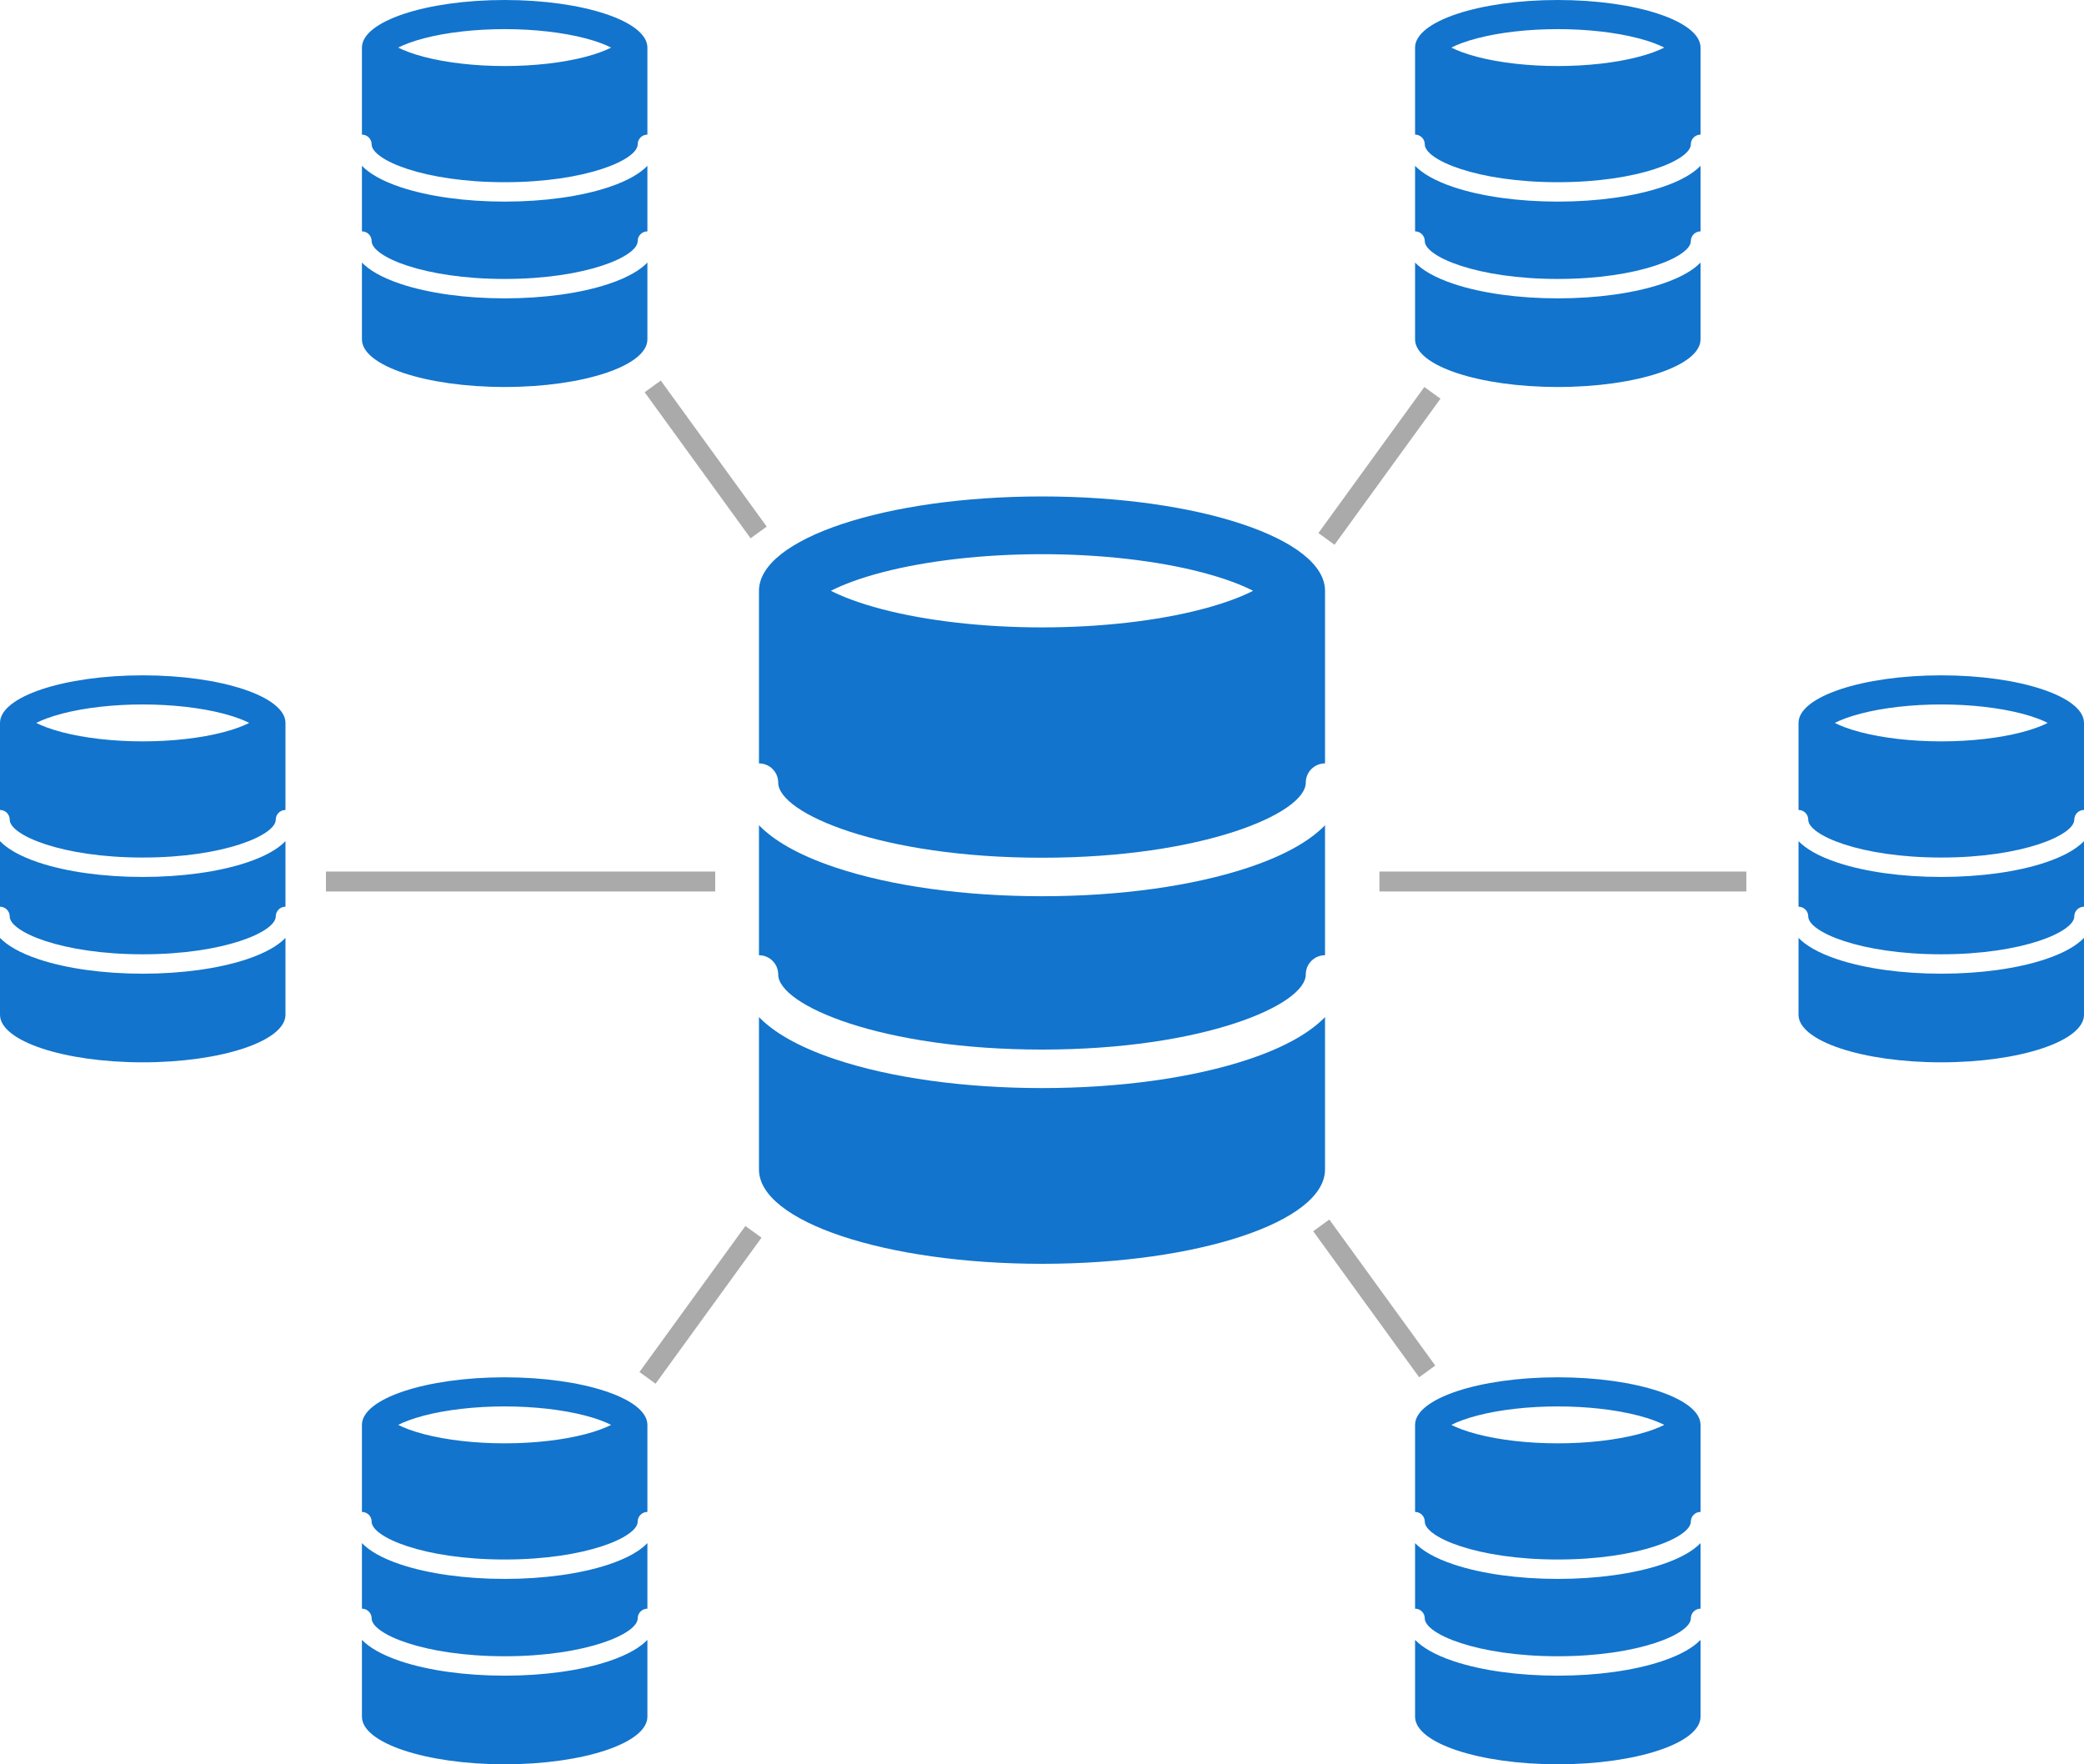<?xml version="1.0" encoding="UTF-8"?><svg id="a" xmlns="http://www.w3.org/2000/svg" width="400" height="338.616" viewBox="0 0 400 338.616"><g><g><path d="M239.581,166.517c-10.627,3.542-24.684,5.493-39.581,5.493s-28.954-1.951-39.581-5.493c-7.448-2.483-12.015-5.327-14.743-8.128v24.945c2.04,0,3.694,1.654,3.694,3.694,0,5.877,19.723,14.414,50.63,14.414s50.63-8.537,50.63-14.414c0-2.04,1.653-3.694,3.694-3.694v-24.945c-2.728,2.801-7.295,5.645-14.743,8.128Z" fill="#1274cc"/><path d="M149.37,150.209c0,5.877,19.723,14.414,50.63,14.414s50.63-8.537,50.63-14.414c0-2.04,1.653-3.694,3.694-3.694v-33.125c0-10.001-24.322-18.108-54.324-18.108s-54.324,8.107-54.324,18.108v33.125c2.04,0,3.694,1.654,3.694,3.694Zm19.946-40.358c8.609-2.249,19.506-3.488,30.684-3.488s22.075,1.239,30.684,3.488c4.568,1.194,7.743,2.469,9.839,3.538-2.095,1.07-5.271,2.345-9.839,3.538-8.609,2.249-19.506,3.488-30.684,3.488s-22.075-1.239-30.684-3.488c-4.568-1.194-7.743-2.468-9.839-3.538,2.096-1.069,5.271-2.345,9.839-3.538Z" fill="#1274cc"/><path d="M239.581,203.337c-10.627,3.542-24.684,5.494-39.581,5.494s-28.954-1.951-39.581-5.494c-7.448-2.483-12.015-5.327-14.743-8.127v29.242c0,10.001,24.322,18.108,54.324,18.108s54.324-8.107,54.324-18.108v-29.242c-2.728,2.8-7.295,5.645-14.743,8.127Z" fill="#1274cc"/></g><g><g><path d="M318.964,35.925c-5.359,1.786-12.448,2.77-19.961,2.77s-14.602-.984-19.961-2.77c-3.756-1.252-6.059-2.686-7.435-4.099v12.58c1.029,0,1.863,.834,1.863,1.863,0,2.964,9.947,7.269,25.533,7.269s25.533-4.305,25.533-7.269c0-1.029,.834-1.863,1.863-1.863v-12.58c-1.376,1.413-3.679,2.847-7.435,4.099Z" fill="#1274cc"/><path d="M273.47,27.701c0,2.964,9.947,7.269,25.533,7.269s25.533-4.305,25.533-7.269c0-1.029,.834-1.863,1.863-1.863V9.132C326.399,4.089,314.133,0,299.003,0s-27.396,4.089-27.396,9.132V25.838c1.029,0,1.863,.834,1.863,1.863Zm10.059-20.353c4.342-1.134,9.837-1.759,15.474-1.759s11.132,.625,15.474,1.759c2.304,.602,3.905,1.245,4.962,1.784-1.057,.539-2.658,1.182-4.962,1.784-4.342,1.134-9.837,1.759-15.474,1.759s-11.133-.625-15.474-1.759c-2.304-.602-3.905-1.245-4.962-1.784,1.057-.539,2.658-1.182,4.962-1.784Z" fill="#1274cc"/><path d="M318.964,54.494c-5.359,1.786-12.448,2.77-19.961,2.77s-14.602-.984-19.961-2.77c-3.756-1.252-6.059-2.686-7.435-4.099v14.747c0,5.044,12.266,9.132,27.396,9.132s27.396-4.088,27.396-9.132v-14.747c-1.376,1.412-3.679,2.847-7.435,4.099Z" fill="#1274cc"/></g><g><path d="M392.565,165.541c-5.359,1.786-12.448,2.77-19.961,2.77s-14.602-.984-19.961-2.77c-3.756-1.252-6.059-2.686-7.435-4.099v12.58c1.029,0,1.863,.834,1.863,1.863,0,2.964,9.947,7.269,25.533,7.269s25.533-4.305,25.533-7.269c0-1.029,.834-1.863,1.863-1.863v-12.58c-1.376,1.413-3.679,2.847-7.435,4.099Z" fill="#1274cc"/><path d="M347.07,157.316c0,2.964,9.947,7.269,25.533,7.269s25.533-4.305,25.533-7.269c0-1.029,.834-1.863,1.863-1.863v-16.706c0-5.043-12.266-9.132-27.396-9.132s-27.396,4.089-27.396,9.132v16.706c1.029,0,1.863,.834,1.863,1.863Zm10.059-20.353c4.342-1.134,9.837-1.759,15.474-1.759s11.132,.625,15.474,1.759c2.304,.602,3.905,1.245,4.962,1.784-1.057,.539-2.658,1.182-4.962,1.784-4.342,1.134-9.837,1.759-15.474,1.759s-11.133-.625-15.474-1.759c-2.304-.602-3.905-1.245-4.962-1.784,1.057-.539,2.658-1.182,4.962-1.784Z" fill="#1274cc"/><path d="M392.565,184.109c-5.359,1.786-12.448,2.77-19.961,2.77s-14.602-.984-19.961-2.77c-3.756-1.252-6.059-2.686-7.435-4.099v14.747c0,5.044,12.266,9.132,27.396,9.132s27.396-4.088,27.396-9.132v-14.747c-1.376,1.412-3.679,2.847-7.435,4.099Z" fill="#1274cc"/></g><g><path d="M318.964,300.267c-5.359,1.786-12.448,2.77-19.961,2.77s-14.602-.984-19.961-2.77c-3.756-1.252-6.059-2.686-7.435-4.099v12.58c1.029,0,1.863,.834,1.863,1.863,0,2.964,9.947,7.269,25.533,7.269s25.533-4.305,25.533-7.269c0-1.029,.834-1.863,1.863-1.863v-12.58c-1.376,1.413-3.679,2.847-7.435,4.099Z" fill="#1274cc"/><path d="M273.47,292.043c0,2.964,9.947,7.269,25.533,7.269s25.533-4.305,25.533-7.269c0-1.029,.834-1.863,1.863-1.863v-16.706c0-5.043-12.266-9.132-27.396-9.132s-27.396,4.089-27.396,9.132v16.706c1.029,0,1.863,.834,1.863,1.863Zm10.059-20.353c4.342-1.134,9.837-1.759,15.474-1.759s11.132,.625,15.474,1.759c2.304,.602,3.905,1.245,4.962,1.784-1.057,.539-2.658,1.182-4.962,1.784-4.342,1.134-9.837,1.759-15.474,1.759s-11.133-.625-15.474-1.759c-2.304-.602-3.905-1.245-4.962-1.784,1.057-.539,2.658-1.182,4.962-1.784Z" fill="#1274cc"/><path d="M318.964,318.836c-5.359,1.786-12.448,2.77-19.961,2.77s-14.602-.984-19.961-2.77c-3.756-1.252-6.059-2.686-7.435-4.099v14.747c0,5.044,12.266,9.132,27.396,9.132s27.396-4.088,27.396-9.132v-14.747c-1.376,1.412-3.679,2.847-7.435,4.099Z" fill="#1274cc"/></g></g><g><g><path d="M47.357,165.541c-5.359,1.786-12.448,2.77-19.961,2.77s-14.602-.984-19.961-2.77c-3.756-1.252-6.059-2.686-7.435-4.099v12.58c1.029,0,1.863,.834,1.863,1.863,0,2.964,9.947,7.269,25.533,7.269s25.533-4.305,25.533-7.269c0-1.029,.834-1.863,1.863-1.863v-12.58c-1.376,1.413-3.679,2.847-7.435,4.099Z" fill="#1274cc"/><path d="M1.863,157.316c0,2.964,9.947,7.269,25.533,7.269s25.533-4.305,25.533-7.269c0-1.029,.834-1.863,1.863-1.863v-16.706c0-5.043-12.266-9.132-27.396-9.132S0,133.704,0,138.748v16.706c1.029,0,1.863,.834,1.863,1.863Zm10.059-20.353c4.342-1.134,9.837-1.759,15.474-1.759s11.132,.625,15.474,1.759c2.304,.602,3.905,1.245,4.962,1.784-1.057,.539-2.658,1.182-4.962,1.784-4.342,1.134-9.837,1.759-15.474,1.759s-11.133-.625-15.474-1.759c-2.304-.602-3.905-1.245-4.962-1.784,1.057-.539,2.658-1.182,4.962-1.784Z" fill="#1274cc"/><path d="M47.357,184.109c-5.359,1.786-12.448,2.77-19.961,2.77s-14.602-.984-19.961-2.77c-3.756-1.252-6.059-2.686-7.435-4.099v14.747c0,5.044,12.266,9.132,27.396,9.132s27.396-4.088,27.396-9.132v-14.747c-1.376,1.412-3.679,2.847-7.435,4.099Z" fill="#1274cc"/></g><g><path d="M116.827,35.925c-5.359,1.786-12.448,2.77-19.961,2.77s-14.602-.984-19.961-2.77c-3.756-1.252-6.059-2.686-7.435-4.099v12.58c1.029,0,1.863,.834,1.863,1.863,0,2.964,9.947,7.269,25.533,7.269s25.533-4.305,25.533-7.269c0-1.029,.834-1.863,1.863-1.863v-12.58c-1.376,1.413-3.679,2.847-7.435,4.099Z" fill="#1274cc"/><path d="M71.332,27.701c0,2.964,9.947,7.269,25.533,7.269s25.533-4.305,25.533-7.269c0-1.029,.834-1.863,1.863-1.863V9.132C124.262,4.089,111.996,0,96.866,0s-27.396,4.089-27.396,9.132V25.838c1.029,0,1.863,.834,1.863,1.863Zm10.059-20.353c4.342-1.134,9.837-1.759,15.474-1.759s11.132,.625,15.474,1.759c2.304,.602,3.905,1.245,4.962,1.784-1.057,.539-2.658,1.182-4.962,1.784-4.342,1.134-9.837,1.759-15.474,1.759s-11.133-.625-15.474-1.759c-2.304-.602-3.905-1.245-4.962-1.784,1.057-.539,2.658-1.182,4.962-1.784Z" fill="#1274cc"/><path d="M116.827,54.494c-5.359,1.786-12.448,2.77-19.961,2.77s-14.602-.984-19.961-2.77c-3.756-1.252-6.059-2.686-7.435-4.099v14.747c0,5.044,12.266,9.132,27.396,9.132s27.396-4.088,27.396-9.132v-14.747c-1.376,1.412-3.679,2.847-7.435,4.099Z" fill="#1274cc"/></g><g><path d="M116.827,300.267c-5.359,1.786-12.448,2.77-19.961,2.77s-14.602-.984-19.961-2.77c-3.756-1.252-6.059-2.686-7.435-4.099v12.58c1.029,0,1.863,.834,1.863,1.863,0,2.964,9.947,7.269,25.533,7.269s25.533-4.305,25.533-7.269c0-1.029,.834-1.863,1.863-1.863v-12.58c-1.376,1.413-3.679,2.847-7.435,4.099Z" fill="#1274cc"/><path d="M71.332,292.043c0,2.964,9.947,7.269,25.533,7.269s25.533-4.305,25.533-7.269c0-1.029,.834-1.863,1.863-1.863v-16.706c0-5.043-12.266-9.132-27.396-9.132s-27.396,4.089-27.396,9.132v16.706c1.029,0,1.863,.834,1.863,1.863Zm10.059-20.353c4.342-1.134,9.837-1.759,15.474-1.759s11.132,.625,15.474,1.759c2.304,.602,3.905,1.245,4.962,1.784-1.057,.539-2.658,1.182-4.962,1.784-4.342,1.134-9.837,1.759-15.474,1.759s-11.133-.625-15.474-1.759c-2.304-.602-3.905-1.245-4.962-1.784,1.057-.539,2.658-1.182,4.962-1.784Z" fill="#1274cc"/><path d="M116.827,318.836c-5.359,1.786-12.448,2.77-19.961,2.77s-14.602-.984-19.961-2.77c-3.756-1.252-6.059-2.686-7.435-4.099v14.747c0,5.044,12.266,9.132,27.396,9.132s27.396-4.088,27.396-9.132v-14.747c-1.376,1.412-3.679,2.847-7.435,4.099Z" fill="#1274cc"/></g></g></g><rect x="264.766" y="167.274" width="70.425" height="3.823" fill="#aaa"/><rect x="62.562" y="167.274" width="74.714" height="3.823" fill="#aaa"/><rect x="118.135" y="86.262" width="34.629" height="3.823" transform="translate(127.291 -73.241) rotate(54.044)" fill="#aaa"/><rect x="247.452" y="87.5" width="34.629" height="3.823" transform="translate(492.604 -72.407) rotate(125.956)" fill="#aaa"/><rect x="117.135" y="248.525" width="34.629" height="3.823" transform="translate(-147.215 212.22) rotate(-54.044)" fill="#aaa"/><rect x="246.452" y="247.287" width="34.629" height="3.823" transform="translate(216.924 609.029) rotate(-125.956)" fill="#aaa"/></svg>